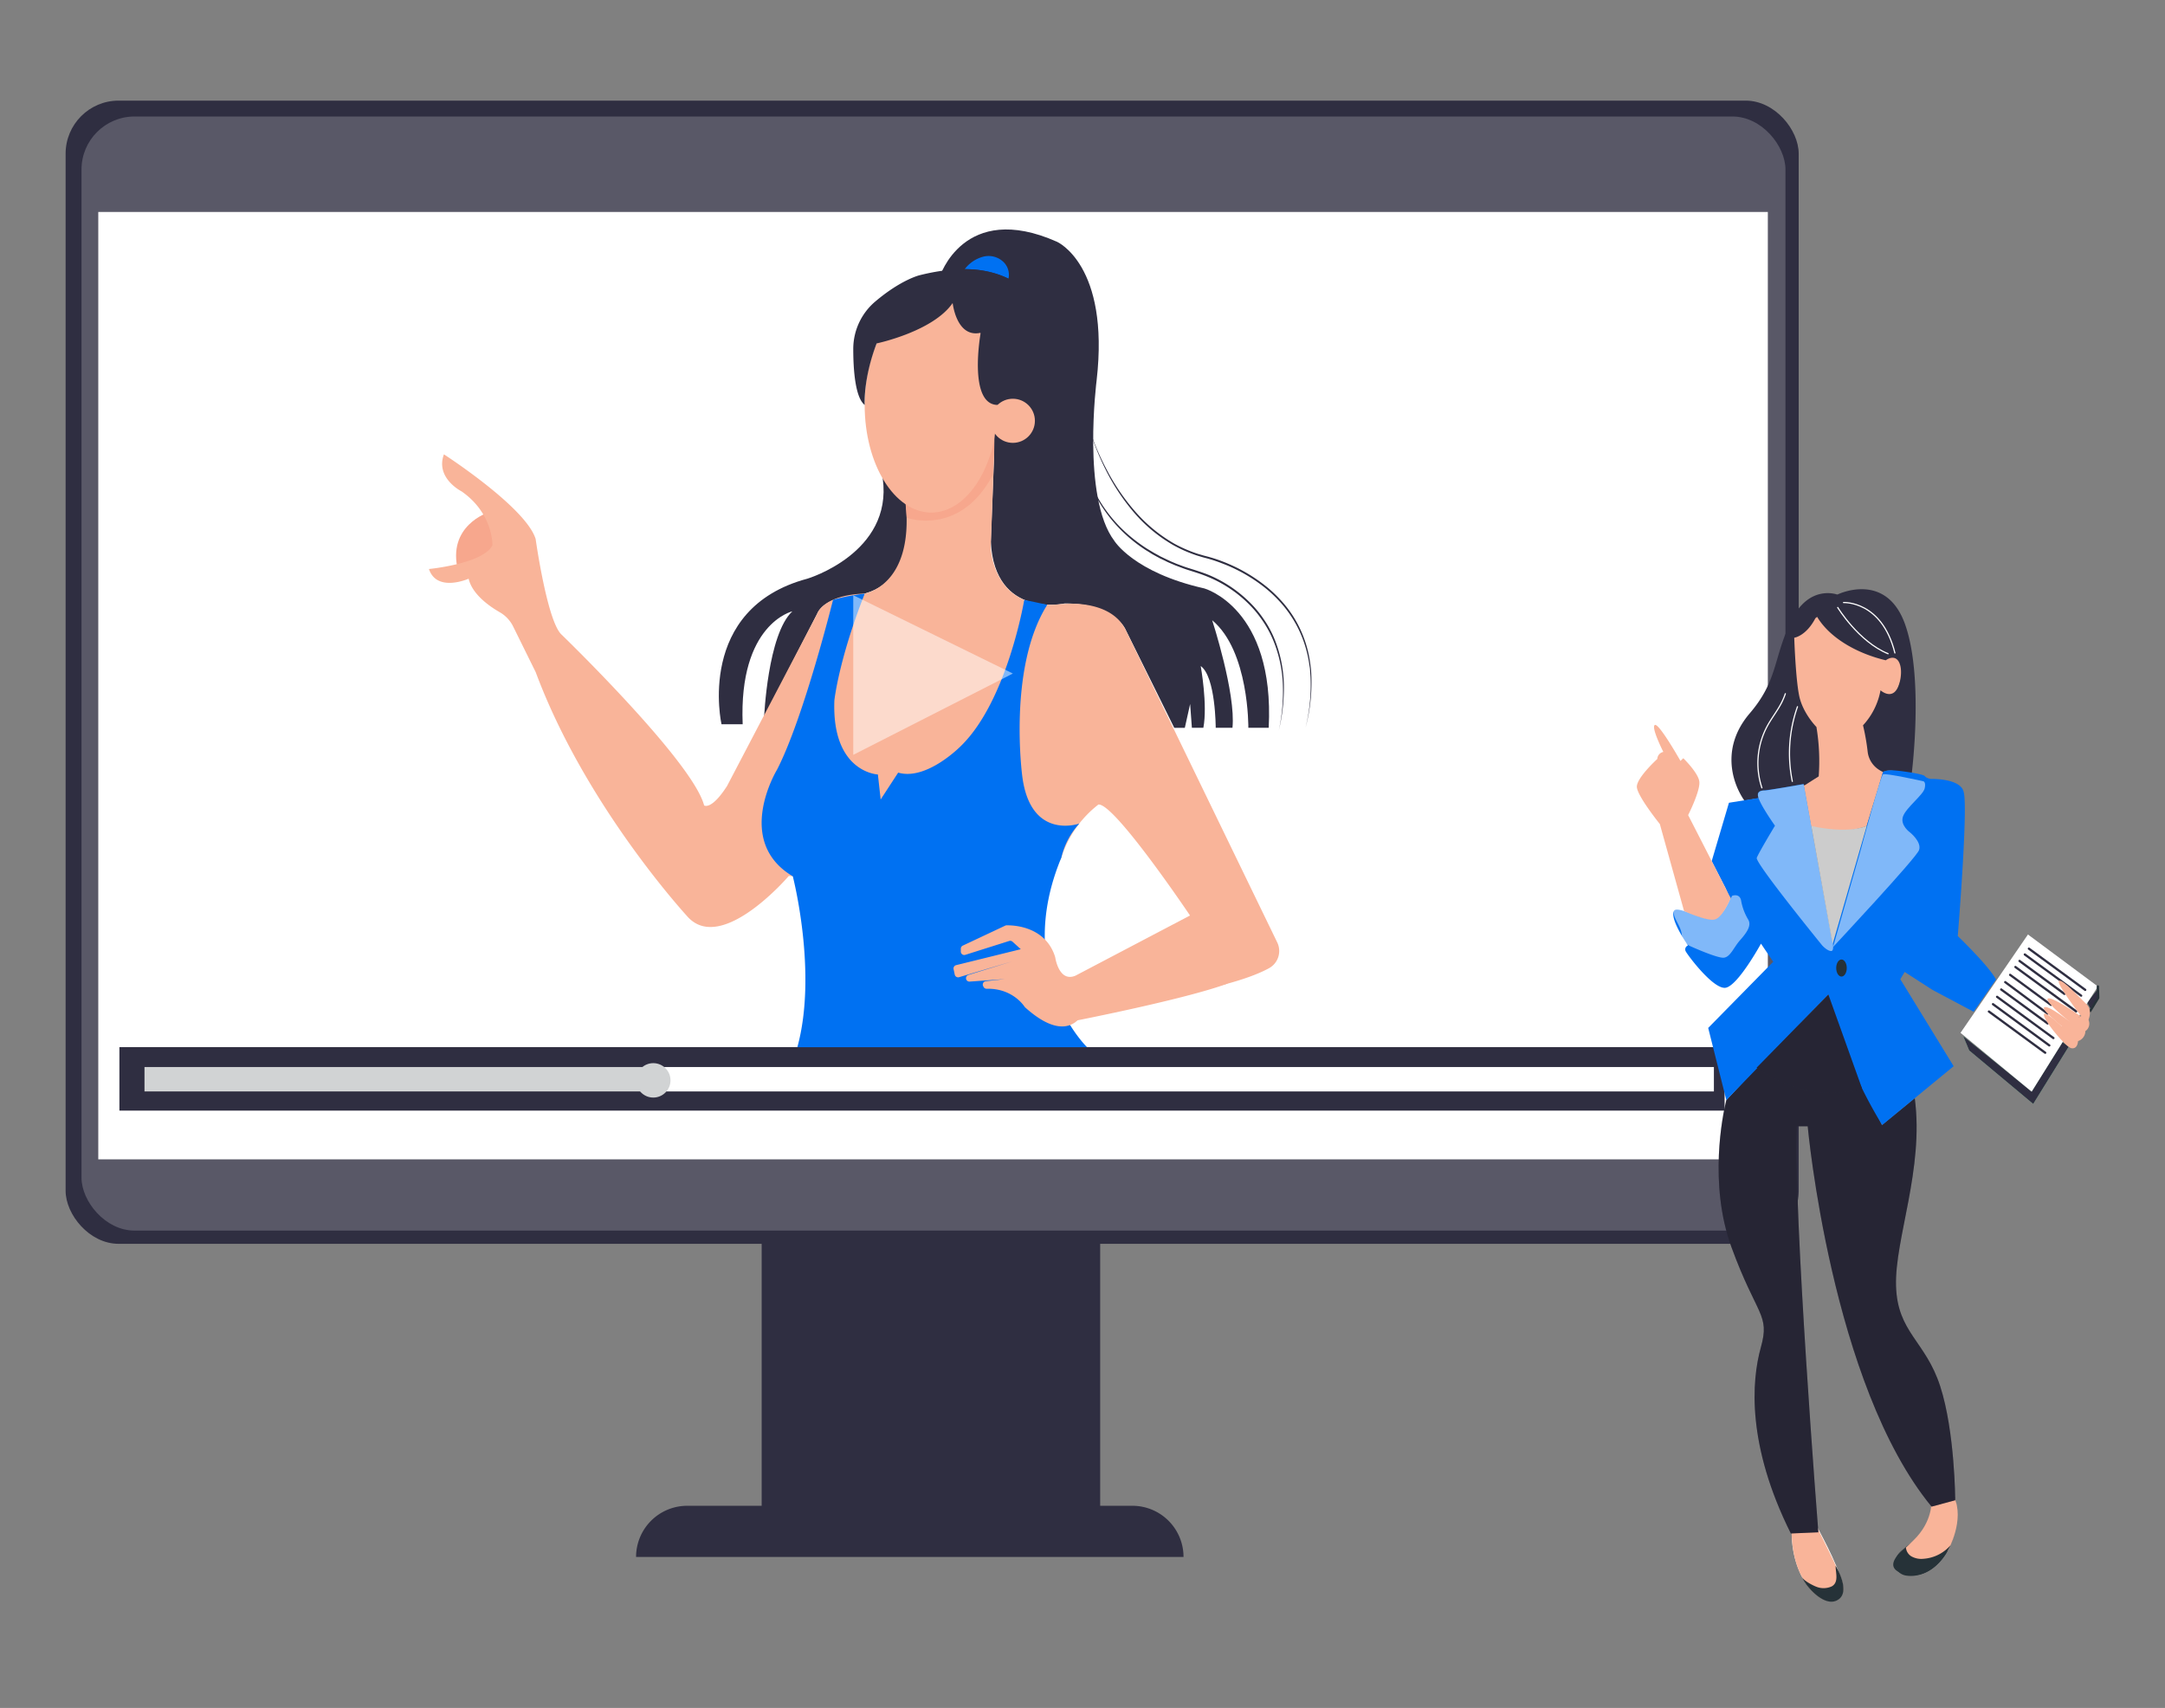 <svg id="b8d18c3b-4b89-44fb-bc48-78deb5bcaae6" data-name="Layer 1" xmlns="http://www.w3.org/2000/svg" width="865.76" height="682.89" viewBox="0 0 865.76 682.89"><rect x="0" y="0" width="865.76" height="682.89" fill="#808080" stroke="none"/><path d="M772.38,601.63c0,5.73-3.33,11.29-7.74,15a46.1,46.1,0,0,0-5,4.12c-1.45,1.61-2.42,3.91-1.67,6a5.63,5.63,0,0,0,4.61,3.26c7.44.94,14.3-5,17-11.52a32.51,32.51,0,0,0,2.9-14.6c-.36-5.25-2.27-10.24-4.14-15.1" fill="#263238"/><rect x="304.58" y="486.73" width="135.37" height="123.79" fill="#2f2e41"/><rect x="50.93" y="275.44" width="4.23" height="0.71" fill="none" stroke="#000" stroke-miterlimit="10"/><rect x="26.24" y="40.23" width="693.04" height="457.09" rx="21.21" fill="#2f2e41"/><rect x="32.59" y="46.58" width="681.4" height="445.45" rx="21.21" fill="#fff" opacity="0.2"/><rect x="39.3" y="84.75" width="667.64" height="378.79" fill="#fff"/><path d="M195.18,204.93s-16.58,5.29-12,23.28l20.1-7.05Z" fill="#f7a78d"/><rect x="47.75" y="418.67" width="641.9" height="25.39" fill="#2f2e41"/><rect x="57.78" y="426.63" width="203.46" height="9.76" fill="#d1d3d4"/><rect x="261.24" y="426.63" width="424.13" height="9.76" fill="#fff"/><circle cx="261.24" cy="431.96" r="6.88" fill="#d1d3d4"/><path d="M375.75,110.77s9.53-30.69,46.91-14.11c0,0,21.16,9.2,15.87,55.38,0,0-6,46.9,7.06,64.18,0,0,7.76,12.7,36,19.05,0,0,28.22,7.76,25.75,55.72H499.2s.35-30.68-14.46-43c0,0,9.52,29.28,8.11,43h-6.7s0-20.45-6-24.69c0,0,2.82,15.52,1.06,24.69h-4.59l-.7-9.52L473.8,291h-4.23l-19.4-39.15s-4.23-10.58-24.33-10.58c0,0-28.07,6.34-29.63-24.69l1.66-43.17-35.58,28.31s5.35,31.44-18.28,36c0,0-14.1.36-17.28,7.76l-21.16,41.27s1.41-33.15,11.29-42.32c0,0-21.52,4.93-19.87,45.14h-8.47s-10.46-46.2,34.33-58.19c0,0,34.21-10.21,30.16-40Z" fill="#2f2e41"/><g opacity="0.2"><path d="M353.59,418.69l-.82-.05c0-.42,2.78-42.17-2.52-61A65.62,65.62,0,0,1,348,346.15c-.75-7.92-.7-19,3.78-26.74l.71.41c-4.37,7.56-4.41,18.45-3.67,26.25a63.91,63.91,0,0,0,2.21,11.32C356.38,376.39,353.62,418.27,353.59,418.69Z"/></g><path d="M385.78,107.62a13.62,13.62,0,0,1,7.11-4.91,8.57,8.57,0,0,1,8.73,2.39,7.17,7.17,0,0,1,1.66,6.32A40.1,40.1,0,0,0,385.78,107.62Z" fill="#0071f2"/><path d="M432.77,182.09a43.49,43.49,0,0,0,2.42,8.82,55,55,0,0,0,3.95,8.27,57.11,57.11,0,0,0,11.61,14.22,65.14,65.14,0,0,0,7.37,5.62c.64.43,1.31.81,2,1.22s1.32.81,2,1.17l2,1.11,2.1,1c.69.35,1.4.66,2.12,1l2.15.91c1.47.52,2.91,1.12,4.4,1.58,3,.94,6,1.83,8.92,3.06a51.15,51.15,0,0,1,15.58,10.41,44.25,44.25,0,0,1,6,7.14,41.75,41.75,0,0,1,4.38,8.17,51.88,51.88,0,0,1,3.64,18,73.63,73.63,0,0,1-2,18.18A73.53,73.53,0,0,0,513,273.73,51.42,51.42,0,0,0,509.15,256a43.5,43.5,0,0,0-4.38-8,44,44,0,0,0-5.92-7,50.17,50.17,0,0,0-15.36-10.17c-2.86-1.23-5.82-2.11-8.84-3.08-1.5-.47-2.95-1.08-4.43-1.61l-2.17-.93c-.73-.3-1.45-.62-2.15-1l-2.12-1-2.06-1.13c-.7-.37-1.37-.77-2-1.19s-1.35-.8-2-1.25a59.62,59.62,0,0,1-7.39-5.74C441.09,205.5,434.61,194.19,432.77,182.09Z" fill="#2f2e41"/><path d="M434.71,168.25A85.32,85.32,0,0,0,438,178a99.69,99.69,0,0,0,4.31,9.33,84.46,84.46,0,0,0,11.48,17,61.23,61.23,0,0,0,15.72,13,55,55,0,0,0,9.35,4.07l2.45.72c.81.23,1.68.42,2.5.67,1.66.47,3.3,1,4.91,1.64a64.57,64.57,0,0,1,17.9,10.27,53.23,53.23,0,0,1,7.32,7.31,45.52,45.52,0,0,1,5.6,8.71,46.9,46.9,0,0,1,4.44,14.8c.1.86.27,1.71.31,2.57l.14,2.58A70.92,70.92,0,0,1,522.06,291a70.86,70.86,0,0,0,2-20.39l-.18-2.56c0-.85-.22-1.69-.33-2.54a48,48,0,0,0-1-5,46.44,46.44,0,0,0-3.58-9.56,47.69,47.69,0,0,0-5.58-8.54,52.34,52.34,0,0,0-7.25-7.18,63.85,63.85,0,0,0-17.71-10.08c-1.59-.61-3.21-1.17-4.84-1.64-.82-.25-1.63-.43-2.47-.67l-2.5-.74a55.57,55.57,0,0,1-9.48-4.17,60.36,60.36,0,0,1-15.83-13.2A84.79,84.79,0,0,1,442,187.5a101.47,101.47,0,0,1-4.14-9.44A86.11,86.11,0,0,1,434.71,168.25Z" fill="#2f2e41"/><path d="M721,313.06l3.21,17.34a33.6,33.6,0,0,0,22.26-.15L753,308.64s-5.7-1.14-6.39-18.72l5.82-12.17s3,5.26,5.48-.23,5.26-14.39.69-14.6-8.23.67-16-3.63-15.77-14.16-15.77-14.16l-10.73,9.59s-3.2,26.73,10.05,37c-1.88.36-.46,17.24.79,17.91C729,310.64,721,313.06,721,313.06Z" fill="#f9b499"/><path d="M734.78,237.75s-11.49-4.41-18.64,10.71S711,272,699.68,285.24s-7.36,27.32-2.1,34.89l5.93-1s-1.23-2.08,3.82-2.91,12.23-2.09,12.23-2.09l2.18-.19,5.54-3.54a82.61,82.61,0,0,0-.91-19.73s-5.4-5.43-6.87-12.36-2-23.33-2-23.33,4.69-.59,8.46-7.8C730,244,733.64,243.18,734.78,237.75Z" fill="#2f2e41"/><path d="M754.09,264c-12.27-2.91-24-9.79-28.54-19.41l9.23-6.88s19.33-9.55,27,11.8,2.67,60,2.67,60l-7.55-1.37a6.5,6.5,0,0,0-3.84.48h0a9.88,9.88,0,0,1-6.21-8.13A88.39,88.39,0,0,0,745,290,28,28,0,0,0,752,276s5.83,5.31,7.85-4C761.12,265.85,758.87,260.74,754.09,264Z" fill="#2f2e41"/><path d="M713.94,277.37a28.31,28.31,0,0,1-1.33,3.22c-1.68,3.42-4.11,6.42-5.93,9.78A31.24,31.24,0,0,0,704.56,315" fill="none" stroke="#fff" stroke-linecap="round" stroke-linejoin="round" stroke-width="0.47"/><path d="M718.79,282.57a56,56,0,0,0-2.06,29.84" fill="none" stroke="#fff" stroke-linecap="round" stroke-linejoin="round" stroke-width="0.47"/><path d="M734.88,242.89s8.32,13.67,20.15,18.49" fill="none" stroke="#fff" stroke-linecap="round" stroke-linejoin="round" stroke-width="0.47"/><path d="M737.21,240.91s15.32-.83,20.54,20.17" fill="none" stroke="#fff" stroke-linecap="round" stroke-linejoin="round" stroke-width="0.47"/><path d="M726.39,610s9.1,16.55,9.39,21-5.51,7-5.51,7l-8.19-5s-6-8.13-5.58-21.4S726.39,610,726.39,610Z" fill="#fff"/><path d="M726.64,610.67c2.93,6,6.25,12.38,9,18.82a14.91,14.91,0,0,1,1.42,5.23,5.49,5.49,0,0,1-2.13,4.77c-1.95,1.29-4.62.66-6.65-.51a19.08,19.08,0,0,1-6.14-5.92c-5.23-7.65-6.14-17.45-5.57-26.69" fill="#f9b499"/><path d="M720.62,630.58c.69,1.45,4.08,3.19,5.56,3.79a7.84,7.84,0,0,0,6.28-.07c3-1.62,1.55-5.59,1.58-8.24,0,0,6.65,10.66.57,13.81C729.23,642.66,721.82,633.92,720.62,630.58Z" fill="#263238"/><path d="M772.32,600.17s.75,8.06-7.15,15.71-6.41,5.07-3.88,8.45,12.52.6,12.52.6l5.22-5.08s6.8-12.21,2.33-21.44S772.32,600.17,772.32,600.17Z" fill="#f9b499"/><path d="M762.17,618.74h0a4.49,4.49,0,0,0,2.32,3.62,8.13,8.13,0,0,0,4.67.89A15.73,15.73,0,0,0,780,617.83S774,632,762.32,629.51,762.17,618.74,762.17,618.74Z" fill="#263238"/><path d="M690.34,439.84l-.18.78c-1.21,4.94-7,32.62,2.19,57.93,10.18,27.87,15.53,26.79,11.79,40.19s-5.67,39,12,74.39l11-.47S717,484.09,718.6,450.34h4.28s9.41,103.31,49.54,152.06l9.45-2.55s-.1-27.36-6-45.58-17.14-21.43-17.67-40.18,11.25-46.6,7.49-75l-13.12,10.76-8.62-17.8S726.53,444.53,704,425.2Z" fill="#2f2e41"/><path d="M690.34,439.84l-.18.78c-1.21,4.94-7,32.62,2.19,57.93,10.18,27.87,15.53,26.79,11.79,40.19s-5.67,39,12,74.39l11-.47S717,484.09,718.6,450.34h4.28s9.41,103.31,49.54,152.06l9.45-2.55s-.1-27.36-6-45.58-17.14-21.43-17.67-40.18,11.25-46.6,7.49-75l-13.12,10.76-8.62-17.8S726.53,444.53,704,425.2Z" opacity="0.2"/><path d="M684.49,344.3l6.9-23.33,11.87-1.92s-1.49-2.78,1.81-3,16.17-2.6,16.17-2.6L732.58,376,753,308.64s1.21-.86,4.64-.6,11.61,1.49,12.08,2.28,2.29,1.13,2.29,1.13,12.38-.41,13.3,5.48c1.69,7.11-2.42,57.34-2.42,57.34s12.41,11.88,15.28,17.36l-8.94,12.9-16.44-8.73-11.13-7.18-1.75,2.9,21.34,34.79L752.66,449.8c-2.67-4.36-5.33-9.11-7.87-14.26a179.51,179.51,0,0,1-13.65-37.89l-40.8,42.19L683.09,411l26-26.45-4.89-7.25s-9.46,17.29-14.35,17.66-14.78-12.81-15.7-14.5a1.63,1.63,0,0,1,.54-2.26A1.26,1.26,0,0,1,675,378s-7.85-11.17-5.4-14c1.6-1.7,11.51,4.11,15.81,3.11,3-.89,4.41-3.39,6.65-8-1.11-1.18-1.58-3.3-2.39-4.7Z" fill="#0071f2"/><path d="M687,365.91s5.05-6,5.6-7.71c0,0,2.91-1.21,3.62,1.7a22.32,22.32,0,0,0,2.83,7.71c1.59,2.5-.79,5.56-3.29,8.4s-3.83,6.67-6.45,6.91-12.94-4.42-12.94-4.42a6,6,0,0,1-3.87-5c-.57-4-4.14-7.13-2.92-9.67s8.59,3.17,11.77,3A4.64,4.64,0,0,0,687,365.91Z" fill="#fff" opacity="0.5" style="isolation:isolate"/><path d="M733,378.66s33.18-35.48,34.39-38.73-3.54-7.06-3.54-7.06-4.09-2.84-2.87-6.4,8.12-8.62,8.7-11.31-.63-2.81-.63-2.81S754,309,753,309.61s-8.77,29.67-8.77,29.67Z" fill="#fff" opacity="0.5" style="isolation:isolate"/><path d="M703,317.75c-.44,2.24,6.79,12.39,6.79,12.39S703.23,341,702.51,343,728.67,378,728.67,378s2,2.25,3.62,2.25.15-5.85.15-5.85l-11.2-60.86s-12.09,2.12-15.35,2.53c-1.35-.1-2.47.33-2.81,1.11A1.5,1.5,0,0,0,703,317.75Z" fill="#fff" opacity="0.5" style="isolation:isolate"/><path d="M746.47,330.25c-8.45,3.36-22.15,0-22.15,0l8.56,47.13Z" fill="#ccc"/><ellipse cx="736.39" cy="387.05" rx="2.11" ry="3.41" fill="#263238"/><path d="M702.46,426.9s20.1,15.48,42.07,8.11l-13.39-37.36Z" fill="#2f2e41"/><path d="M702.46,426.9s20.1,15.48,42.07,8.11l-13.39-37.36Z" opacity="0.2"/><polygon points="838.9 395.37 839.42 399.06 836.32 403.96 834.6 400.86 838.9 395.37" fill="#92e3a9"/><polygon points="785.06 414.28 812.43 436.46 824.8 416.67 827.23 418.53 813.06 441.39 787.46 420.01 785.06 414.28" fill="#92e3a9"/><polygon points="838.9 395.37 839.42 399.06 836.32 403.96 834.6 400.86 838.9 395.37" fill="#2f2e41"/><polygon points="785.06 414.28 812.43 436.46 824.8 416.67 827.23 418.53 813.06 441.39 787.46 420.01 785.06 414.28" fill="#2f2e41"/><polyline points="824.8 416.67 812.43 436.46 783.99 412.96 810.96 373.64 838.91 394.41 834.6 401.17" fill="#fff"/><polyline points="835.83 404.24 839.05 398.97 838.91 394.41" fill="none" stroke="#263238" stroke-linecap="round" stroke-linejoin="round" stroke-width="0.94"/><path d="M833.86,396.24a.44.44,0,0,1-.27-.09l-22.52-16.48a.45.45,0,0,1-.1-.63.46.46,0,0,1,.63-.1l22.53,16.48a.46.46,0,0,1,.09.64A.44.44,0,0,1,833.86,396.24Z" fill="#2f2e41"/><path d="M832.23,398.53a.44.44,0,0,1-.27-.09L809.44,382a.45.45,0,0,1-.1-.63.44.44,0,0,1,.63-.1l22.52,16.48a.44.44,0,0,1,.1.63A.45.45,0,0,1,832.23,398.53Z" fill="#2f2e41"/><path d="M825.53,397.85a.43.43,0,0,1-.26-.09l-17.95-13.18a.45.45,0,0,1-.09-.63.44.44,0,0,1,.63-.1L825.8,397a.45.45,0,0,1,.1.63A.44.44,0,0,1,825.53,397.85Z" fill="#2f2e41"/><path d="M830.22,404.83a.56.56,0,0,1-.27-.08L805.68,387a.45.45,0,0,1,.53-.73L830.49,404a.47.47,0,0,1,.1.64A.46.46,0,0,1,830.22,404.83Z" fill="#2f2e41"/><path d="M820.16,402.22a.5.5,0,0,1-.27-.08l-16.33-12a.45.45,0,0,1,.54-.72l16.32,12a.44.44,0,0,1,.1.63A.45.45,0,0,1,820.16,402.22Z" fill="#2f2e41"/><path d="M818.81,405.73a.43.43,0,0,1-.26-.09l-16.94-12.58a.44.44,0,0,1-.1-.63.45.45,0,0,1,.63-.1l16.94,12.58a.44.44,0,0,1,.1.63A.47.47,0,0,1,818.81,405.73Z" fill="#2f2e41"/><path d="M818.81,409.65a.42.42,0,0,1-.26-.08L800,396a.45.45,0,1,1,.53-.73l18.57,13.57a.45.45,0,0,1,.1.63A.46.46,0,0,1,818.81,409.65Z" fill="#2f2e41"/><path d="M821.12,415.5a.43.43,0,0,1-.26-.09l-22.51-16.48a.44.44,0,0,1-.1-.63.46.46,0,0,1,.63-.1l22.51,16.48a.45.45,0,0,1-.27.82Z" fill="#2f2e41"/><path d="M819.49,418.44a.46.46,0,0,1-.27-.09l-22.51-16.48a.45.45,0,0,1,.54-.73l22.51,16.48a.46.46,0,0,1,.1.63A.47.47,0,0,1,819.49,418.44Z" fill="#2f2e41"/><path d="M817.86,421.37a.45.45,0,0,1-.27-.08l-22.51-16.48a.46.46,0,0,1-.09-.64.45.45,0,0,1,.63-.09l22.51,16.48a.45.45,0,0,1-.27.81Z" fill="#2f2e41"/><path d="M673.44,364.26s9.18,4.26,12.37,3.35,6.26-8.52,6.26-8.52l-17-33.19s5.08-10,4.45-13.58-6.39-9.16-6.39-9.16L672,304.24s-8.59-15.2-10.24-14.37,3.39,10.77,3.39,10.77a3,3,0,0,0-2.41,2.81s-8.36,7.6-8.18,11.22,9.19,14.81,9.19,14.81Z" fill="#f9b499"/><path d="M835.08,407.92s1.9-4-.71-6.43-9.67-10.24-11-9.31S832,406,832,406" fill="#f9b499"/><path d="M832,406.3c-4.72-3.39-12.21-8-13.12-7-1.3,1.3,9.12,9.48,9.12,9.48s-9.31-7.44-10.62-5.95c-.79.91,3.93,4.83,7.66,8" fill="#f9b499"/><path d="M824.45,410.32c-3.13-2.88-6.38-5.57-7-4.92-1.3,1.3,8.55,13.29,10.87,13.71,2.59.45,2.66-2.84,2.66-2.84h0a4.24,4.24,0,0,0,2.91-3.55v-.43a3.62,3.62,0,0,0,1-5,3.94,3.94,0,0,0-.36-.45l-1.64-1.11s-1.63,1.55-2.58.94" fill="#f9b499"/><path d="M475.92,366.11S445.59,321,439.24,321.68a43.44,43.44,0,0,0-14.81,21.16c-4.24,13.75-109,7.4-109,7.4s-26.45,31-40.2,16.58c0,0-40.91-44.09-61-98.05l-9-18.23a13.46,13.46,0,0,0-5.38-5.75c-4.22-2.42-11-7.18-12.45-13.4,0,0-12.7,5.64-15.87-3.88,0,0,21.86-2.12,25.39-9.53,0,0,.35-12.69-12.34-21.51,0,0-10.58-5.29-7.06-14.81,0,0,32.8,21.16,36.68,33.86,0,0,4.55,32.48,10.23,38.09,0,0,52.55,50.78,57.14,68.42,0,0,2.82,2.11,9.17-7.76l36-68.78s2.12-7.52,19-8.17c0,0,19.5-3,16.51-35.61,0,0,13.45,9.57,26-5.24,0,0,6.33-7.56,9.6-23.07l-1.66,45.29s.49,25.12,26.87,23c0,0,20.51-3.11,27.09,10.18l60.59,124.91a7.85,7.85,0,0,1-3.24,10.32c-7.45,4.09-24.46,9.89-63.29,14.5" fill="#f9b499"/><path d="M333.13,239.81s-11.7,47.23-22.44,68c0,0-17.32,28.48,6.34,42.56,0,0,10,38.55,1.82,68.34H434.71s-29.83-28.92-10.28-75.83a29.93,29.93,0,0,1,7.2-13.6s-19.5,7-22.83-18.88c0,0-5.87-43.53,10-68.6l-9.21-1.95s-6.74,40.2-25.25,58.34c0,0-13.69,14.07-25.17,10.73l-7,10.74-1.11-10s-18.51-.74-17.4-29.61c0,0,1.69-16.14,12.14-42.69A85.17,85.17,0,0,0,333.13,239.81Z" fill="#0071f2"/><polygon points="405.03 269.3 341.21 301.81 341.21 237.99 405.03 269.3 405.03 269.3" fill="#fff" opacity="0.5"/><path d="M362,199.73l.58,7.29s21.29,7.76,34.45-17.17l.84-16.45S381.28,201.61,362,199.73Z" fill="#f7a78d"/><ellipse cx="372.4" cy="161.91" rx="26.63" ry="43.03" fill="#f9b499"/><path d="M477.86,365,430.07,390.1c-6.7,2.82-8.11-7.41-8.11-7.41-4.23-13.75-19.75-12.7-19.75-12.7L385,378.09a1.36,1.36,0,0,0-.78,1.23v1.16a1.37,1.37,0,0,0,1.78,1.3l17.57-5.55a1.35,1.35,0,0,1,1.33.29l3.3,3-25.87,6.38a1.37,1.37,0,0,0-1,1.61l.47,2.2a1.38,1.38,0,0,0,1.73,1l21.16-6.29L387.3,389.8a1.37,1.37,0,0,0-1,1.31h0a1.36,1.36,0,0,0,1.45,1.36l14.06-1-7.57.84a1.36,1.36,0,0,0-1.07,2l.14.28a1.38,1.38,0,0,0,1.28.75c10.65-.25,15.22,7.33,15.22,7.33,11.25,10.15,17.69,8.45,21.11,5.28,0,0,43.37-8.51,60-14.7" fill="#f9b499"/><path d="M341.21,139.59c0,8.52.84,19.42,4.57,22.32,0,0-.66-10.41,4.78-24.6,0,0,22.55-4.72,30.4-16.16,0,0,1.5,14.09,11.2,11.9,0,0-5.22,28.88,6.87,28.86l-1.38,13.68-.19,20.88s35.78-18.34,17.8-73c0,0-8.47-23.27-47.62-13.4,0,0-7.35,1.78-17.62,10.48A24.84,24.84,0,0,0,341.21,139.59Z" fill="#2f2e41"/><circle cx="405.03" cy="168.25" r="8.82" fill="#f9b499"/><path d="M274.82,602.06h178a20.46,20.46,0,0,1,20.46,20.46v0a0,0,0,0,1,0,0H254.36a0,0,0,0,1,0,0v0a20.46,20.46,0,0,1,20.46-20.46Z" fill="#2f2e41"/></svg>